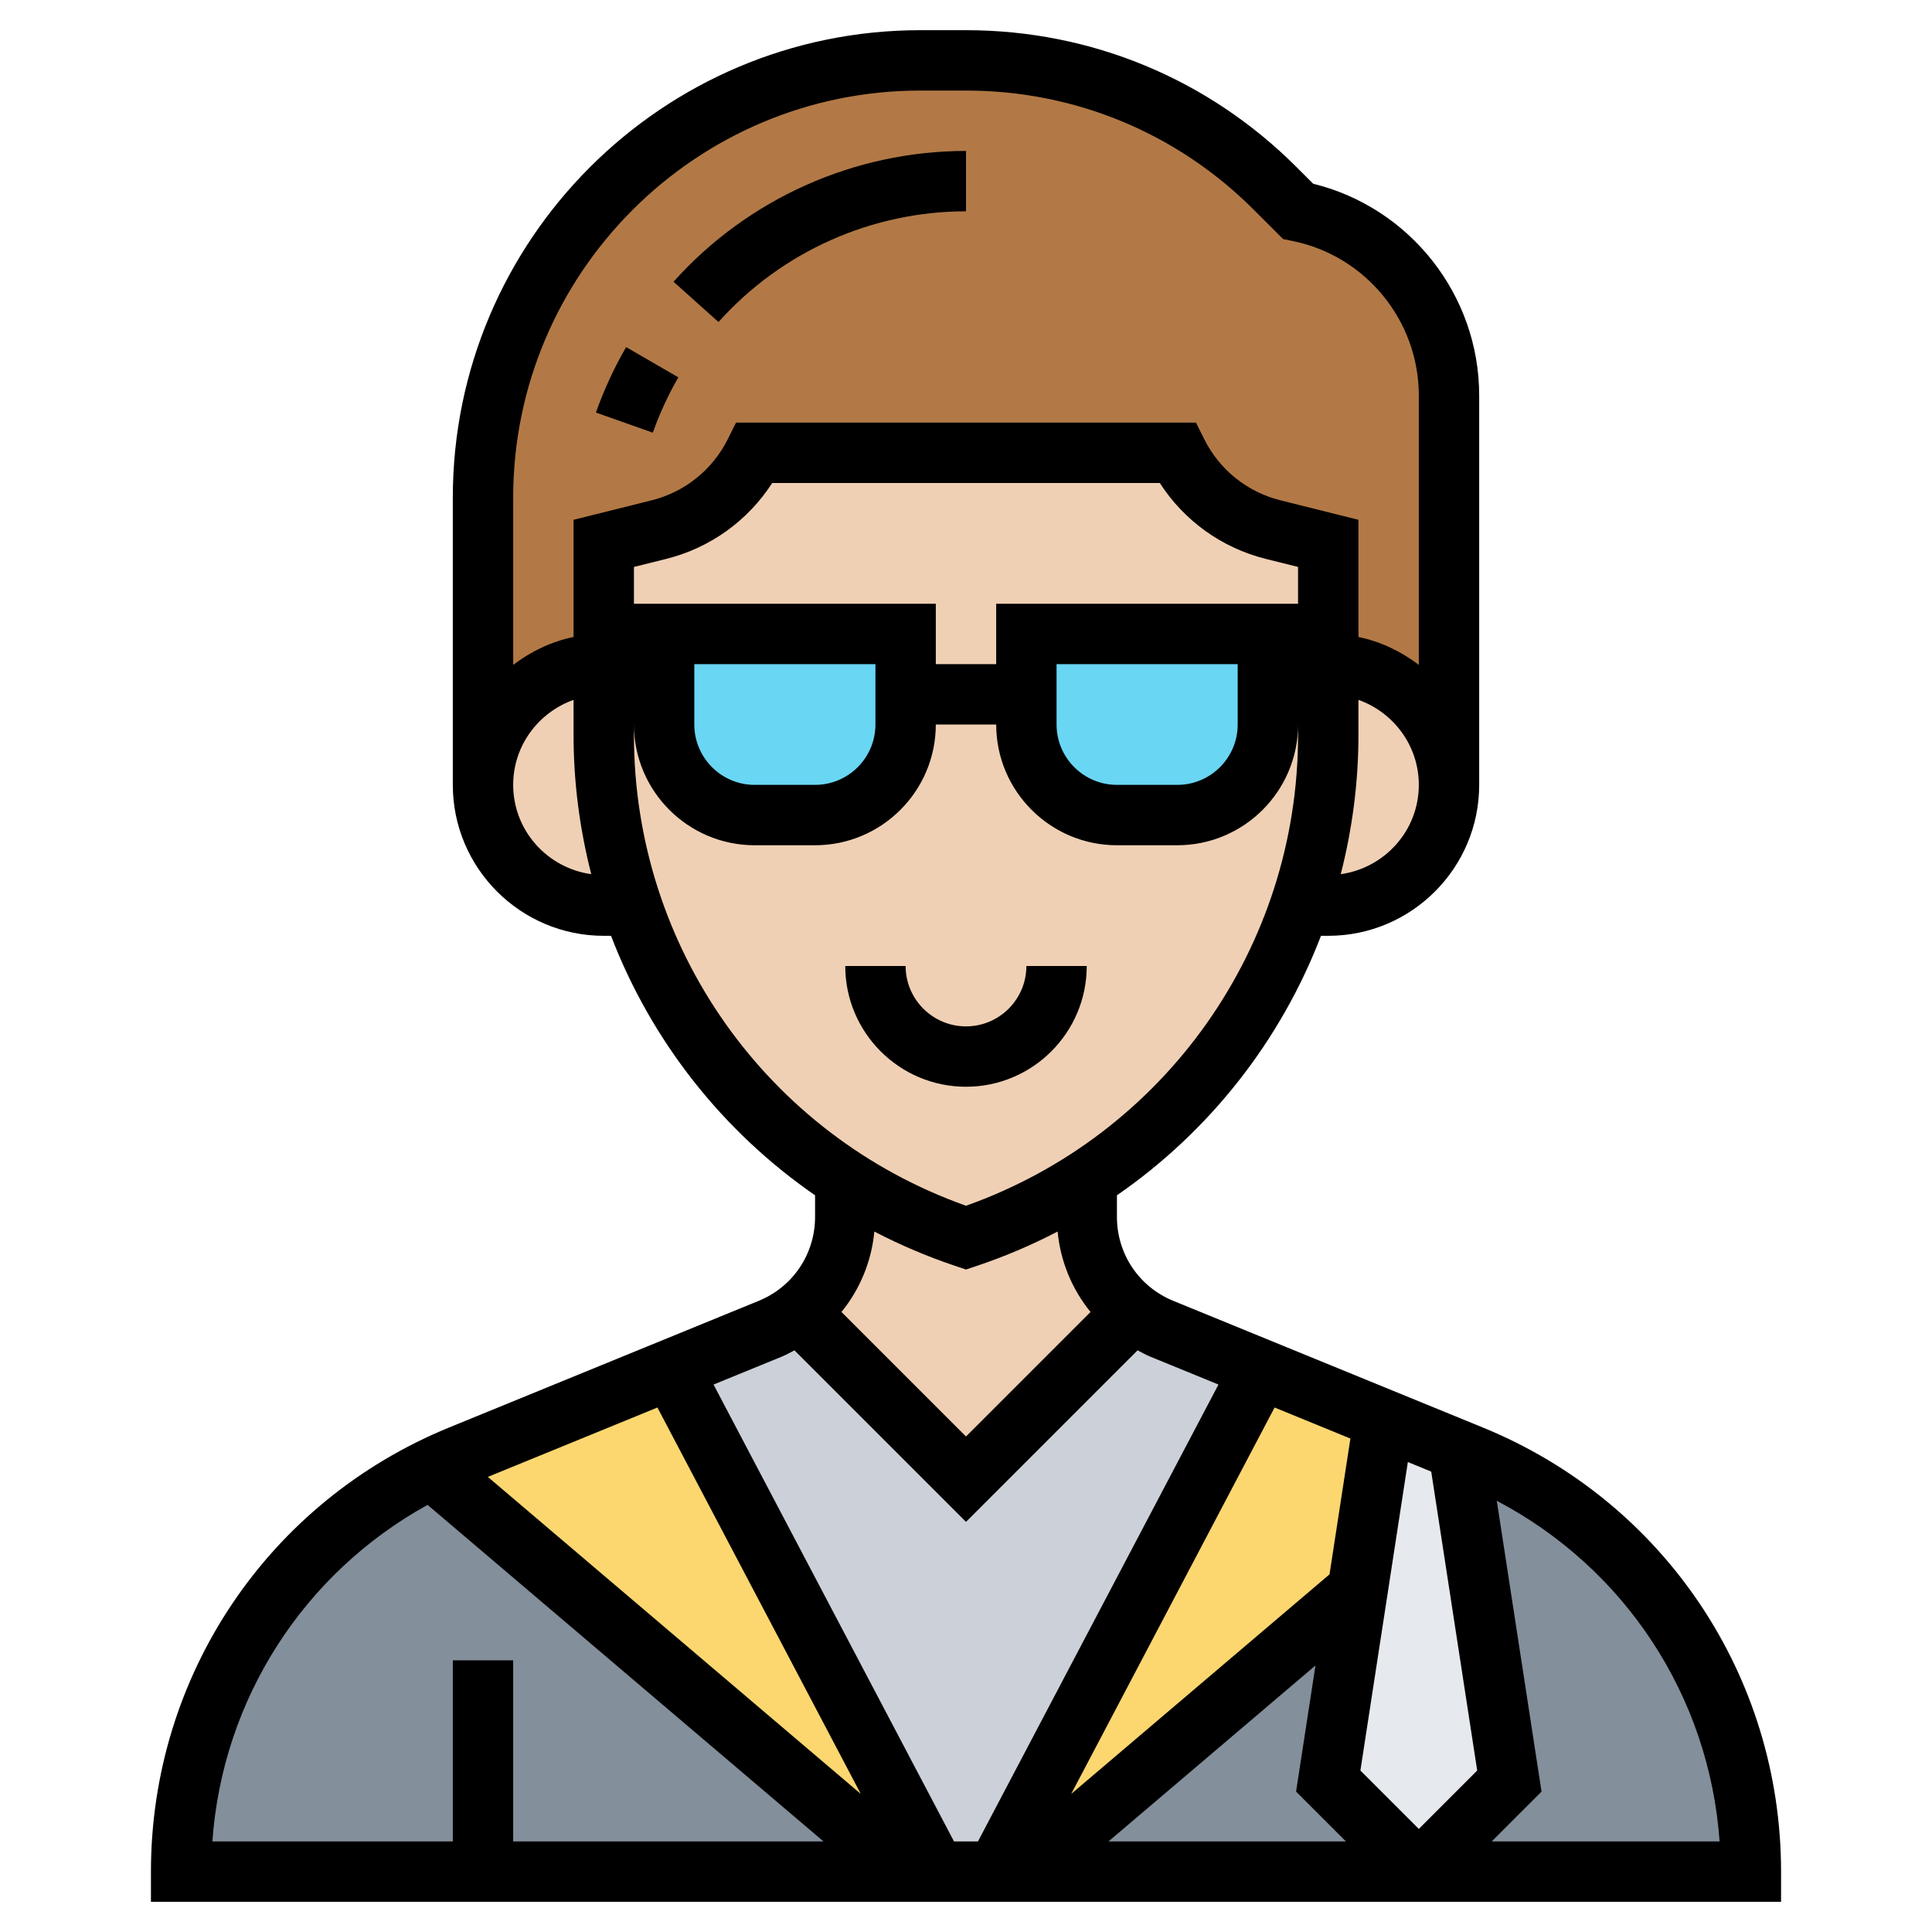 <svg id="Layer_35" enable-background="new 0 0 64 64" height="512" viewBox="0 0 64 64" width="512" xmlns="http://www.w3.org/2000/svg"><path d="m58 62h-11l3-3-1.69-10.96.43.17c2.8 1.15 5.12 3.08 6.73 5.49 1.61 2.4 2.53 5.28 2.53 8.3z" fill="#838f9b"/><path d="m47 62h-13l10.97-9.33-.97 6.33z" fill="#838f9b"/><path d="m16 62h-10c0-5.69 3.24-10.86 8.29-13.35l15.71 13.35z" fill="#838f9b"/><path d="m38.49 44.02 3.27 1.34-8.76 16.64h-2l-8.76-16.64 3.27-1.34c.34-.14.66-.33.95-.56l5.54 5.54 5.54-5.54c.29.23.61.42.95.56z" fill="#ccd1d9"/><path d="m22.24 45.36 8.76 16.64h-1l-15.71-13.35c.32-.16.64-.3.97-.44z" fill="#fcd770"/><path d="m33 62 8.76-16.64 4.08 1.67-.87 5.64-10.97 9.33z" fill="#fcd770"/><path d="m48 13.1v12.9c0-1.1-.45-2.1-1.17-2.83-.73-.72-1.73-1.17-2.83-1.17v-1-3l-1.83-.46c-1.38-.34-2.54-1.27-3.17-2.54h-14c-.63 1.27-1.79 2.2-3.17 2.54l-1.83.46v3 1c-2.21 0-4 1.79-4 4v-9.51c0-8 6.49-14.49 14.49-14.49h1.51c3.84 0 7.53 1.53 10.24 4.24l.76.76c2.91.58 5 3.13 5 6.1z" fill="#b27946"/><g fill="#f0d0b4"><path d="m37.54 43.46-5.54 5.54-5.54-5.54c.96-.74 1.54-1.89 1.54-3.15v-1.24c1.23.8 2.57 1.45 4 1.93 1.43-.48 2.77-1.13 4-1.93v1.24c0 1.26.58 2.41 1.54 3.15z"/><path d="m46.83 23.17c.72.73 1.17 1.73 1.17 2.83 0 2.21-1.79 4-4 4h-.94c.61-1.78.94-3.69.94-5.65v-2.35c1.1 0 2.1.45 2.83 1.17z"/><path d="m42.17 17.54c-1.38-.34-2.54-1.27-3.17-2.54h-14c-.63 1.27-1.79 2.2-3.17 2.54l-1.83.46v3 1 2.35c0 1.96.33 3.87.94 5.65 1.26 3.72 3.74 6.92 7.06 9.07 1.23.8 2.57 1.45 4 1.93 1.43-.48 2.77-1.13 4-1.93 1.84-1.19 3.42-2.71 4.69-4.46 1.01-1.4 1.81-2.96 2.37-4.61.61-1.78.94-3.69.94-5.65v-2.35-1-3z"/><path d="m20.94 30h-.94c-1.1 0-2.1-.45-2.83-1.17-.72-.73-1.17-1.73-1.17-2.83 0-2.21 1.79-4 4-4v2.35c0 1.96.33 3.87.94 5.65z"/></g><path d="m42 21v3c0 1.66-1.34 3-3 3h-2c-1.66 0-3-1.34-3-3v-1-2z" fill="#69d6f4"/><path d="m30 23v1c0 1.66-1.34 3-3 3h-2c-1.66 0-3-1.34-3-3v-3h8z" fill="#69d6f4"/><path d="m48.31 48.04 1.69 10.96-3 3-3-3 .97-6.33.87-5.64z" fill="#e6e9ed"/><path d="m36 32h-2c0 1.103-.897 2-2 2s-2-.897-2-2h-2c0 2.206 1.794 4 4 4s4-1.794 4-4z"/><path d="m49.123 47.289-10.259-4.198c-1.133-.463-1.864-1.553-1.864-2.777v-.718c3.077-2.126 5.427-5.126 6.759-8.596h.241c2.757 0 5-2.243 5-5v-12.901c0-3.325-2.294-6.225-5.498-7.012l-.553-.552c-2.924-2.924-6.812-4.535-10.949-4.535h-1.515c-8.539 0-15.485 6.947-15.485 15.485v9.515c0 2.757 2.243 5 5 5h.241c1.332 3.471 3.682 6.47 6.759 8.596v.718c0 1.224-.731 2.313-1.864 2.777l-10.259 4.197c-6 2.455-9.877 8.229-9.877 14.712v1h54v-1c0-6.483-3.877-12.257-9.877-14.711zm-5.081 4.864-8.557 7.273 6.737-12.8 2.512 1.028zm-.465 3.018-.643 4.177 1.652 1.652h-7.866zm3.423 5.415-1.935-1.935 1.572-10.219.774.317 1.523 9.902zm-14-40.586v2h-2v-2h-10v-1.219l1.073-.268c1.455-.364 2.704-1.266 3.507-2.513h12.84c.803 1.247 2.052 2.149 3.507 2.513l1.073.268v1.219zm8 2v2c0 1.103-.897 2-2 2h-2c-1.103 0-2-.897-2-2v-2zm-12 0v2c0 1.103-.897 2-2 2h-2c-1.103 0-2-.897-2-2v-2zm15.414 6.958c.379-1.482.586-3.025.586-4.607v-1.167c1.161.414 2 1.514 2 2.816 0 1.512-1.129 2.754-2.586 2.958zm-13.929-25.958h1.515c3.603 0 6.989 1.403 9.535 3.95l.972.971.297.059c2.431.487 4.196 2.64 4.196 5.119v8.926c-.584-.442-1.257-.773-2-.924v-3.882l-2.589-.647c-1.095-.273-2.012-1.01-2.517-2.02l-.276-.552h-15.236l-.276.553c-.505 1.01-1.422 1.746-2.517 2.02l-2.589.646v3.882c-.743.152-1.416.482-2 .924v-5.54c0-7.436 6.05-13.485 13.485-13.485zm-13.485 23c0-1.302.839-2.402 2-2.816v1.167c0 1.582.207 3.125.586 4.607-1.457-.204-2.586-1.446-2.586-2.958zm4-1.649v-.351c0 2.206 1.794 4 4 4h2c2.206 0 4-1.794 4-4h2c0 2.206 1.794 4 4 4h2c2.206 0 4-1.794 4-4v.351c0 7.023-4.406 13.247-11 15.591-6.594-2.344-11-8.568-11-15.591zm10.684 17.598.316.105.316-.105c.947-.316 1.855-.702 2.719-1.153.095.995.479 1.914 1.09 2.665l-4.125 4.125-4.125-4.125c.61-.751.994-1.669 1.089-2.664.864.449 1.773.836 2.72 1.152zm-5.79 2.993c.148-.061.284-.138.423-.211l5.683 5.683 5.684-5.683c.139.073.275.151.423.211l2.256.923-7.967 15.135h-.793l-7.966-15.135zm2.621 14.484-12.355-10.502 5.618-2.298zm-14.351-9.575 13.116 11.149h-10.28v-6h-2v6h-7.965c.335-4.712 3.021-8.881 7.129-11.149zm35.25 11.149 1.651-1.651-1.482-9.633c4.251 2.234 7.04 6.476 7.381 11.284z"/><path d="m22.471 12.5-1.73-1.002c-.398.688-.735 1.418-1 2.168l1.885.667c.224-.634.508-1.25.845-1.833z"/><path d="m32 7v-2c-3.693 0-7.225 1.58-9.689 4.333l1.49 1.334c2.086-2.331 5.074-3.667 8.199-3.667z"/></svg>